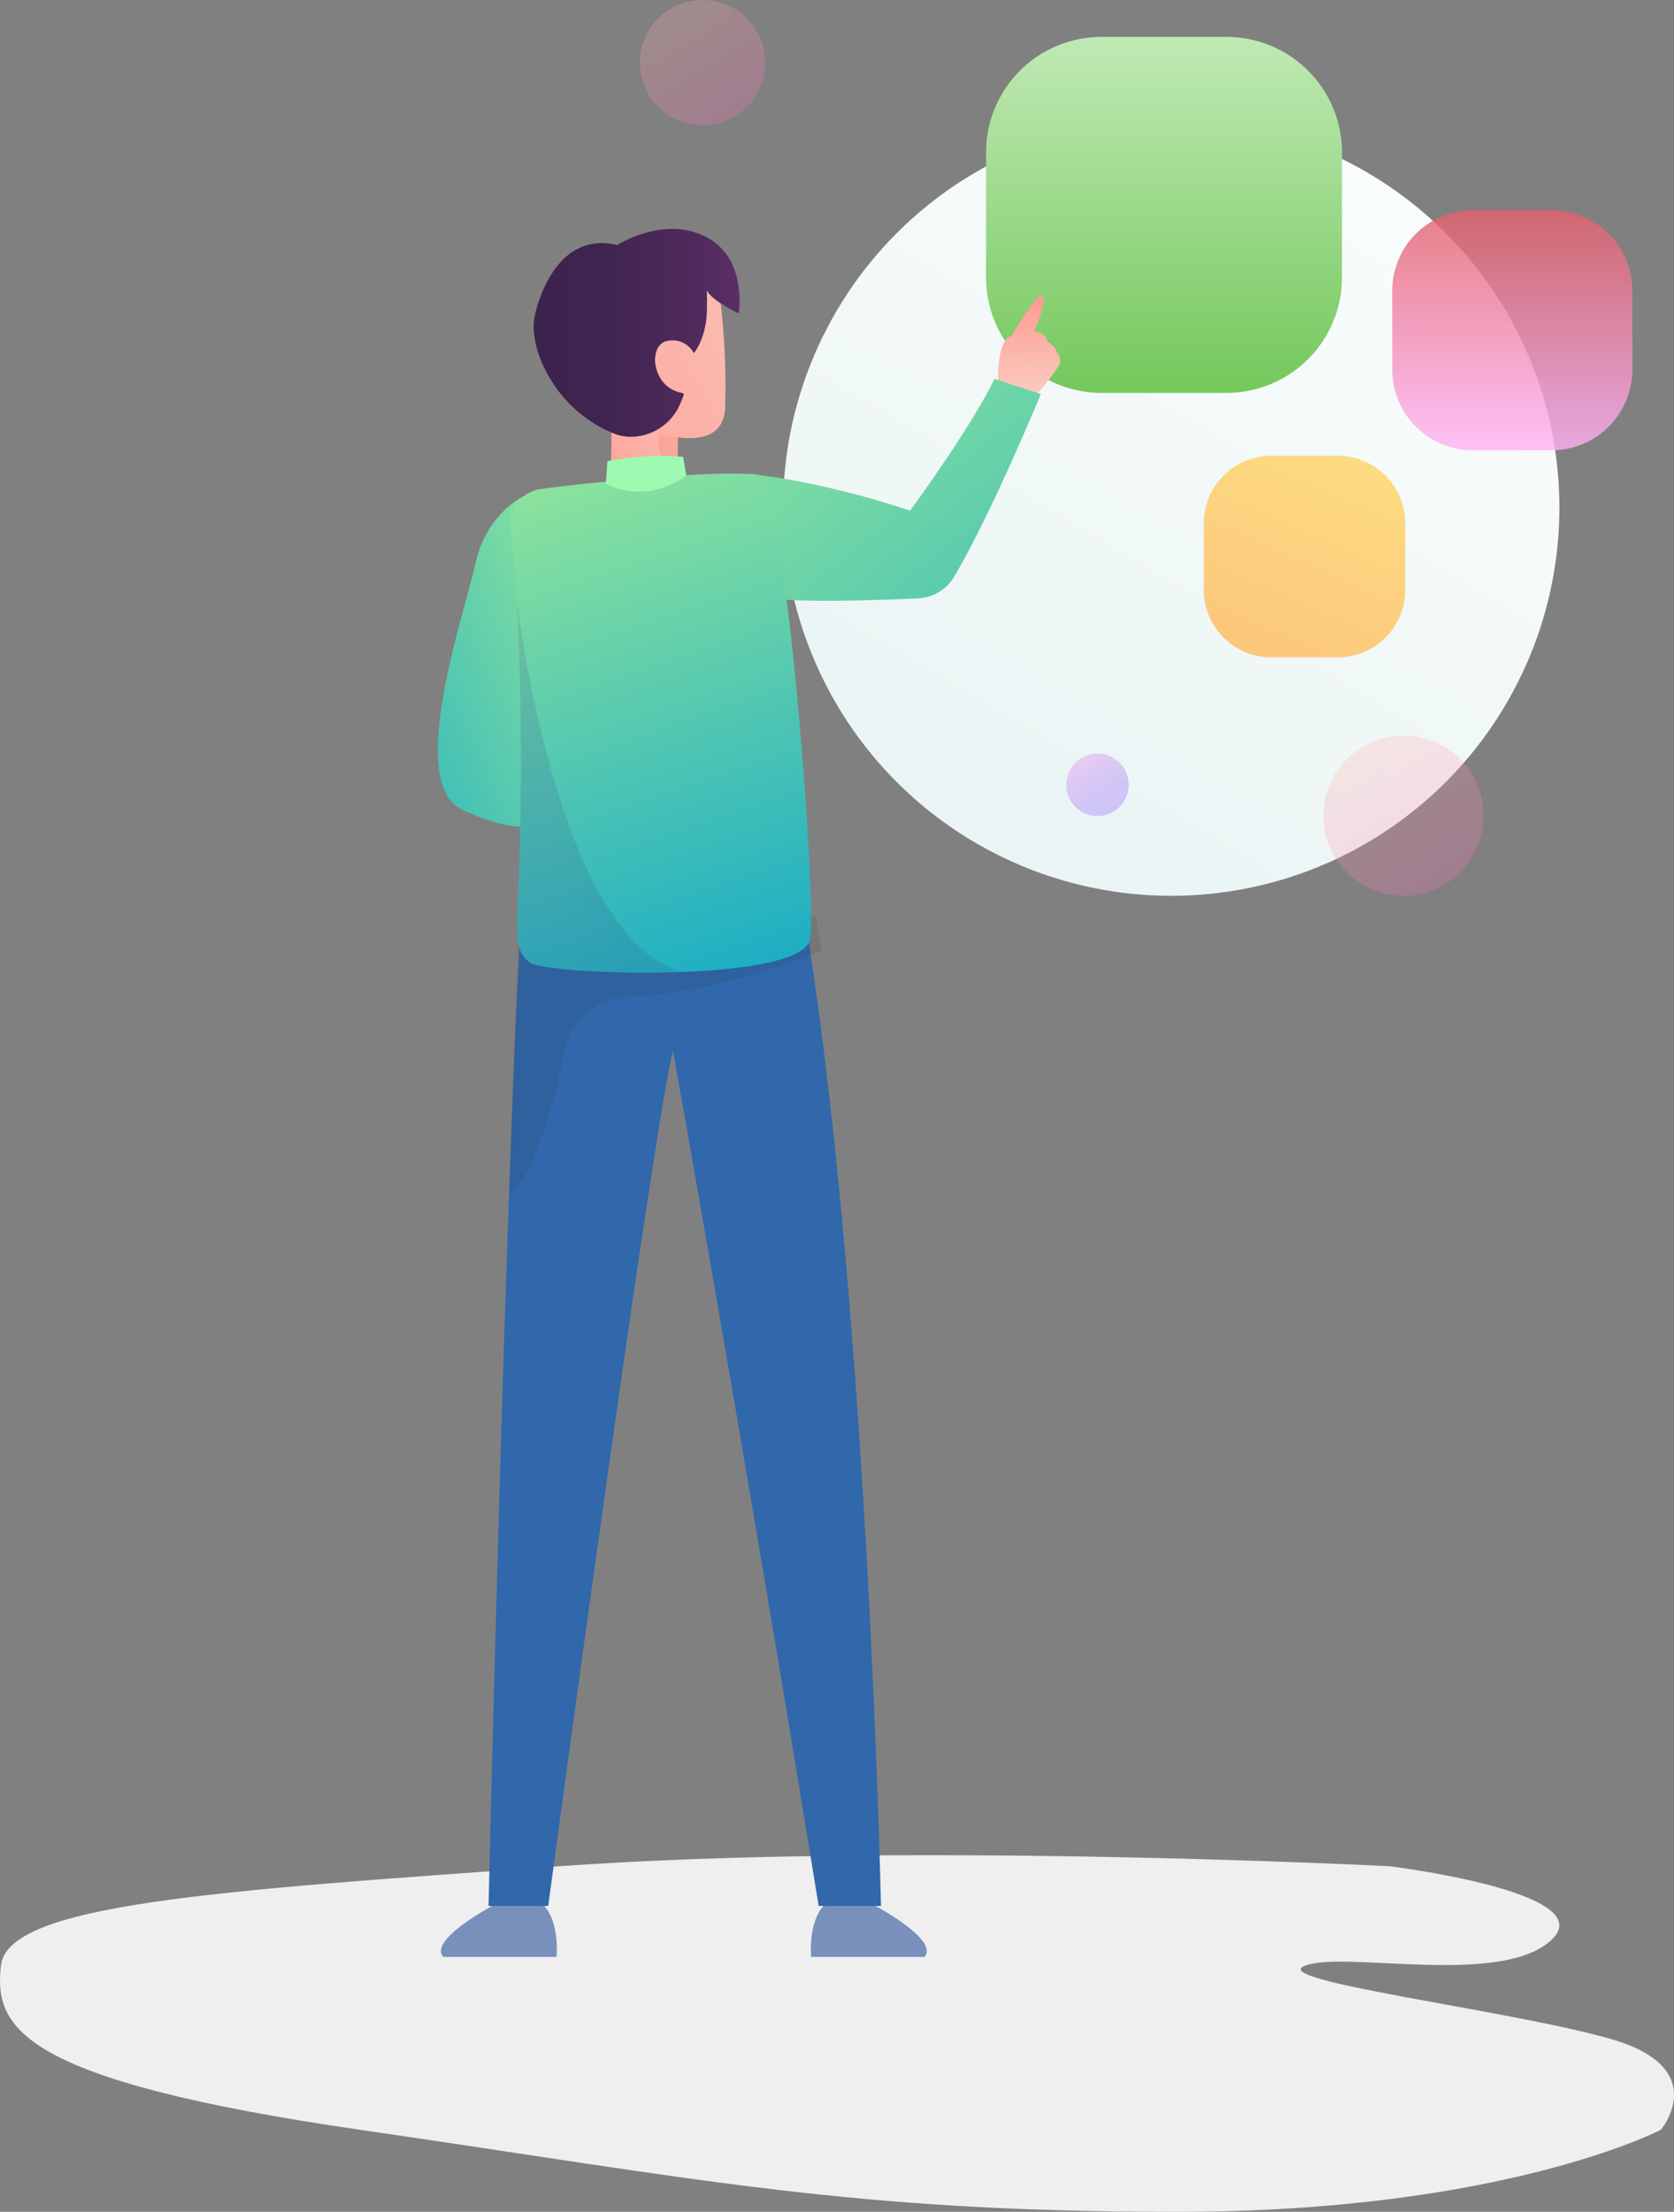 <svg xmlns="http://www.w3.org/2000/svg" xmlns:xlink="http://www.w3.org/1999/xlink" width="387.557" height="512" viewBox="0 0 387.557 512">
  <rect x="0" y="0" width="387.557" height="512" fill="#808080" stroke="none"/>
  <defs>
    <linearGradient id="linear-gradient" x1="0.11" y1="1.16" x2="0.934" y2="-0.236" gradientUnits="objectBoundingBox">
      <stop offset="0" stop-color="#e6f2f2"/>
      <stop offset="1" stop-color="#fff"/>
    </linearGradient>
    <linearGradient id="linear-gradient-2" x1="0.152" y1="-0.029" x2="0.924" y2="1.144" gradientUnits="objectBoundingBox">
      <stop offset="0" stop-color="#ffb8aa"/>
      <stop offset="1" stop-color="#ff65bd"/>
    </linearGradient>
    <linearGradient id="linear-gradient-3" x1="0.152" y1="-0.029" x2="0.924" y2="1.144" xlink:href="#linear-gradient-2"/>
    <linearGradient id="linear-gradient-4" x1="0.152" y1="-0.029" x2="0.924" y2="1.144" gradientUnits="objectBoundingBox">
      <stop offset="0" stop-color="#fe89dd"/>
      <stop offset="0.109" stop-color="#e180e6"/>
      <stop offset="0.242" stop-color="#c578ee"/>
      <stop offset="0.386" stop-color="#b072f5"/>
      <stop offset="0.545" stop-color="#a06efa"/>
      <stop offset="0.729" stop-color="#976bfd"/>
      <stop offset="1" stop-color="#956bfe"/>
    </linearGradient>
    <linearGradient id="linear-gradient-5" x1="0.5" x2="0.5" y2="1" gradientUnits="objectBoundingBox">
      <stop offset="0" stop-color="#c0e9b4"/>
      <stop offset="1" stop-color="#74c85c"/>
    </linearGradient>
    <linearGradient id="linear-gradient-6" x1="0.5" x2="0.5" y2="1" gradientUnits="objectBoundingBox">
      <stop offset="0" stop-color="#e3606b"/>
      <stop offset="1" stop-color="#ffb2f5"/>
    </linearGradient>
    <linearGradient id="linear-gradient-7" x1="0.017" y1="1.583" x2="1.356" y2="-1.418" gradientUnits="objectBoundingBox">
      <stop offset="0" stop-color="#ffab57"/>
      <stop offset="1" stop-color="#fff870"/>
    </linearGradient>
    <linearGradient id="linear-gradient-8" x1="1.628" y1="-0.15" x2="-0.387" y2="0.859" gradientUnits="objectBoundingBox">
      <stop offset="0" stop-color="#f9d0c2"/>
      <stop offset="1" stop-color="#ff9992"/>
    </linearGradient>
    <linearGradient id="linear-gradient-9" x1="2.997" y1="1.048" x2="0.351" y2="2.701" xlink:href="#linear-gradient-8"/>
    <linearGradient id="linear-gradient-10" y1="0.5" x2="1" y2="0.5" gradientUnits="objectBoundingBox">
      <stop offset="0" stop-color="#3b234c"/>
      <stop offset="0.337" stop-color="#402450"/>
      <stop offset="0.75" stop-color="#4f2a5c"/>
      <stop offset="1" stop-color="#5c2f67"/>
    </linearGradient>
    <linearGradient id="linear-gradient-11" x1="0.503" y1="1.052" x2="0.493" y2="0.023" xlink:href="#linear-gradient-8"/>
    <linearGradient id="linear-gradient-12" x1="-0.131" y1="-0.045" x2="1.905" y2="1.707" gradientUnits="objectBoundingBox">
      <stop offset="0" stop-color="#93e69a"/>
      <stop offset="1" stop-color="#1daec4"/>
    </linearGradient>
    <linearGradient id="linear-gradient-13" x1="1.262" y1="-0.037" x2="-0.092" y2="1.447" xlink:href="#linear-gradient-12"/>
    <linearGradient id="linear-gradient-14" x1="0.336" y1="-0.081" x2="0.558" y2="1.018" xlink:href="#linear-gradient-12"/>
    <linearGradient id="linear-gradient-15" y1="0.5" x2="1" y2="0.5" gradientUnits="objectBoundingBox">
      <stop offset="0" stop-color="#3f4485"/>
      <stop offset="0.388" stop-color="#3d427f"/>
      <stop offset="0.864" stop-color="#393e70"/>
      <stop offset="1" stop-color="#383d6b"/>
    </linearGradient>
  </defs>
  <g id="Account_Details" data-name="Account Details" transform="translate(-1140.631 -209)">
    <g id="Group_36453" data-name="Group 36453" transform="translate(782.393 4.172)">
      <circle id="Ellipse_2689" data-name="Ellipse 2689" cx="89.862" cy="89.862" r="89.862" transform="translate(539.538 232.465)" fill="url(#linear-gradient)"/>
      <circle id="Ellipse_2690" data-name="Ellipse 2690" cx="18.534" cy="18.534" r="18.534" transform="translate(664.632 375.121)" opacity="0.25" fill="url(#linear-gradient-2)"/>
      <circle id="Ellipse_2691" data-name="Ellipse 2691" cx="14.503" cy="14.503" r="14.503" transform="translate(506.387 204.828)" opacity="0.25" fill="url(#linear-gradient-3)"/>
      <circle id="Ellipse_2692" data-name="Ellipse 2692" cx="7.24" cy="7.24" r="7.24" transform="translate(605.076 379.255)" opacity="0.35" fill="url(#linear-gradient-4)"/>
      <g id="Group_36447" data-name="Group 36447" transform="translate(586.523 213.368)">
        <path id="Path_28497" data-name="Path 28497" d="M663.93,239.745v28.909a26.751,26.751,0,0,1-26.745,26.755H608.266a26.747,26.747,0,0,1-26.746-26.755V239.745A26.74,26.74,0,0,1,608.266,213h28.918A26.744,26.744,0,0,1,663.93,239.745Z" transform="translate(-581.52 -212.999)" fill="url(#linear-gradient-5)"/>
      </g>
      <g id="Group_36449" data-name="Group 36449" transform="translate(680.566 253.485)" opacity="0.8">
        <path id="Path_28500" data-name="Path 28500" d="M727.088,270.054v18.233a18.669,18.669,0,0,1-18.67,18.67H690.173a18.66,18.66,0,0,1-18.669-18.67V270.054a18.659,18.659,0,0,1,18.669-18.669h18.246A18.668,18.668,0,0,1,727.088,270.054Z" transform="translate(-671.504 -251.385)" fill="url(#linear-gradient-6)"/>
      </g>
      <g id="Group_36450" data-name="Group 36450" transform="translate(636.927 310.322)" opacity="0.8">
        <path id="Path_28503" data-name="Path 28503" d="M676.412,321.446v15.321a15.676,15.676,0,0,1-15.677,15.677H645.425a15.676,15.676,0,0,1-15.677-15.677V321.446a15.676,15.676,0,0,1,15.677-15.677h15.311A15.676,15.676,0,0,1,676.412,321.446Z" transform="translate(-629.748 -305.769)" fill="url(#linear-gradient-7)"/>
      </g>
    </g>
    <path id="Path_28670" data-name="Path 28670" d="M-1506.775-2547c80.366-5.75,192.157,0,192.157,0s49.123,6,37.565,17-47.678,2.5-57.069,6,47.317,10.25,70.795,17,11.558,21,11.558,21-36.3,19-111.971,19-110.165-7.5-189.267-19-84.7-23.75-83.075-38S-1587.141-2541.25-1506.775-2547Z" transform="translate(2776.932 3188)" fill="#efefef"/>
    <g id="Group_36510" data-name="Group 36510" transform="translate(-355.38 104.465)">
      <path id="Path_28656" data-name="Path 28656" d="M1619.611,370.342c-3.492,64.828-7.167,222.008-7.167,222.008h13.814s23.749-176.618,28.872-198.039c0,0,16.142,89.806,33.738,198.039H1703.3s-2.976-135.871-16.832-223.7C1654.05,368.776,1619.611,370.342,1619.611,370.342Z" transform="translate(-3.327 -46.621)" fill="#3068ab"/>
      <path id="Path_28657" data-name="Path 28657" d="M1610.168,655.754s-14.895,7.912-11.328,11.8h26.2c.074.15.753-7.835-2.808-11.8Z" transform="translate(-0.201 -110.025)" fill="#7a90bc"/>
      <path id="Path_28658" data-name="Path 28658" d="M1723.177,655.754s14.894,7.912,11.327,11.8h-26.2c-.074.15-.753-7.835,2.808-11.8Z" transform="translate(-24.474 -110.025)" fill="#7a90bc"/>
      <path id="Path_28659" data-name="Path 28659" d="M1689.657,361.8c-32.422.13-68.724,2.659-68.724,2.659l-.065,1.187c-.86,15.978-1.615,37.438-2.264,60.7,5.81-4.592,10.346-21.591,12.958-33.875a15.286,15.286,0,0,1,14.492-12.165c20.221-.475,44.807-10.461,44.821-10.466Q1690.281,365.756,1689.657,361.8Z" transform="translate(-4.687 -45.108)" fill="#231f20" opacity="0.1" style="mix-blend-mode: darken;isolation: isolate"/>
      <g id="Group_36509" data-name="Group 36509" transform="translate(1619.571 157.535)">
        <path id="Path_28660" data-name="Path 28660" d="M1648.24,211.613s.96,14.312-1.083,16.808,3.745,6.355,9.3,6.355,10.1-7.716,10.1-7.716-2.723.1-2.723-3.865v-7.709Z" transform="translate(-1630.471 -169.477)" fill="url(#linear-gradient-8)"/>
        <path id="Path_28661" data-name="Path 28661" d="M1649.661,206.027s22.8,10.5,23.387-3.173a168.466,168.466,0,0,0-1.453-27.59l-32.382,4.392S1635.837,203.169,1649.661,206.027Z" transform="translate(-1628.729 -161.45)" fill="url(#linear-gradient-9)"/>
        <path id="Path_28662" data-name="Path 28662" d="M1669.356,228.6c-.806-.284-1.962-1.137-1.962-3.722v-5.6a18.623,18.623,0,0,1-3.811-.584c-1.971-.53.482,10.065,4.414,10.569A1.189,1.189,0,0,0,1669.356,228.6Z" transform="translate(-1634.038 -171.038)" fill="#fa8579" opacity="0.34" style="mix-blend-mode: darken;isolation: isolate"/>
        <path id="Path_28663" data-name="Path 28663" d="M1665.975,159.5c-9.877-5.285-20.76,1.759-20.76,1.759-15.334-3.683-19.129,16.482-19.129,16.484-1.541,7.571,4.871,21.871,18.581,27.237a10.359,10.359,0,0,0,3.512.67,12.515,12.515,0,0,0,11.735-7.969l.714-1.766a.515.515,0,0,0-.422-.425c-1.246-.2-5.361-1.292-6.218-6.862,0,0-.585-5.02,3.46-5.269a5.55,5.55,0,0,1,5.479,2.916s3.049-3.416,3.049-10.505v-4.049c.869,2.313,7.333,5.365,7.333,5.365S1675.452,164.571,1665.975,159.5Z" transform="translate(-1625.861 -157.535)" fill="url(#linear-gradient-10)"/>
      </g>
      <path id="Path_28664" data-name="Path 28664" d="M1763.848,197.518s-.436-10.023,3.16-10.9c0,0,5.606-9.816,7.023-9.271s-1.767,8.319-1.767,8.319,2.63-.086,2.917,2.3c0,0,2.179,1.1,2.179,2.409a2.717,2.717,0,0,1,.545,3.214c-.98,1.8-5.829,7.464-5.829,7.464Z" transform="translate(-36.759 -4.371)" fill="url(#linear-gradient-11)"/>
      <path id="Path_28665" data-name="Path 28665" d="M1689.362,224.1s15.508,1.263,37.162,8.481c0,0,13.737-18.627,19.559-30.5l10.71,3.492s-11.06,27-20.061,42.3a10.223,10.223,0,0,1-8.354,5.009c-9.507.437-28.979,1.113-36.081-.273C1682.751,250.746,1689.362,224.1,1689.362,224.1Z" transform="translate(-19.821 -9.838)" fill="url(#linear-gradient-12)"/>
      <path id="Path_28666" data-name="Path 28666" d="M1617.344,236.859s-8.665,3.871-11.226,15.513-16.334,51-3.026,57.164,17.928,3.219,17.928,3.219Z" transform="translate(0 -17.518)" fill="url(#linear-gradient-13)"/>
      <path id="Path_28667" data-name="Path 28667" d="M1676.022,230.463c6.746.781,13.927,100.15,12.259,107.612-2.284,10.212-61.273,8.233-64.869,5.312-4.967-4.036-2.073-6.875-2.073-46.3s-2.449-54.52-2.449-54.52a8.155,8.155,0,0,1,6.734-8.713C1629.928,233.105,1665.124,229.2,1676.022,230.463Z" transform="translate(-4.744 -16.05)" fill="url(#linear-gradient-14)"/>
      <path id="Path_28668" data-name="Path 28668" d="M1620.847,267.992h0c.5,8.657.932,20.9.932,37.435,0,39.427-2.895,42.266,2.073,46.3,1.889,1.535,19.077,2.809,35.294,2.191C1629.951,346.262,1620.847,267.992,1620.847,267.992Z" transform="translate(-5.182 -24.393)" opacity="0.16" fill="url(#linear-gradient-15)" style="mix-blend-mode: darken;isolation: isolate"/>
      <path id="Path_28669" data-name="Path 28669" d="M1647.276,231.362l.39-5.188a65.3,65.3,0,0,1,17.516-1.014l.726,4.254S1657.58,236.507,1647.276,231.362Z" transform="translate(-11.019 -14.883)" fill="#9cfbb1"/>
    </g>
  </g>
</svg>

